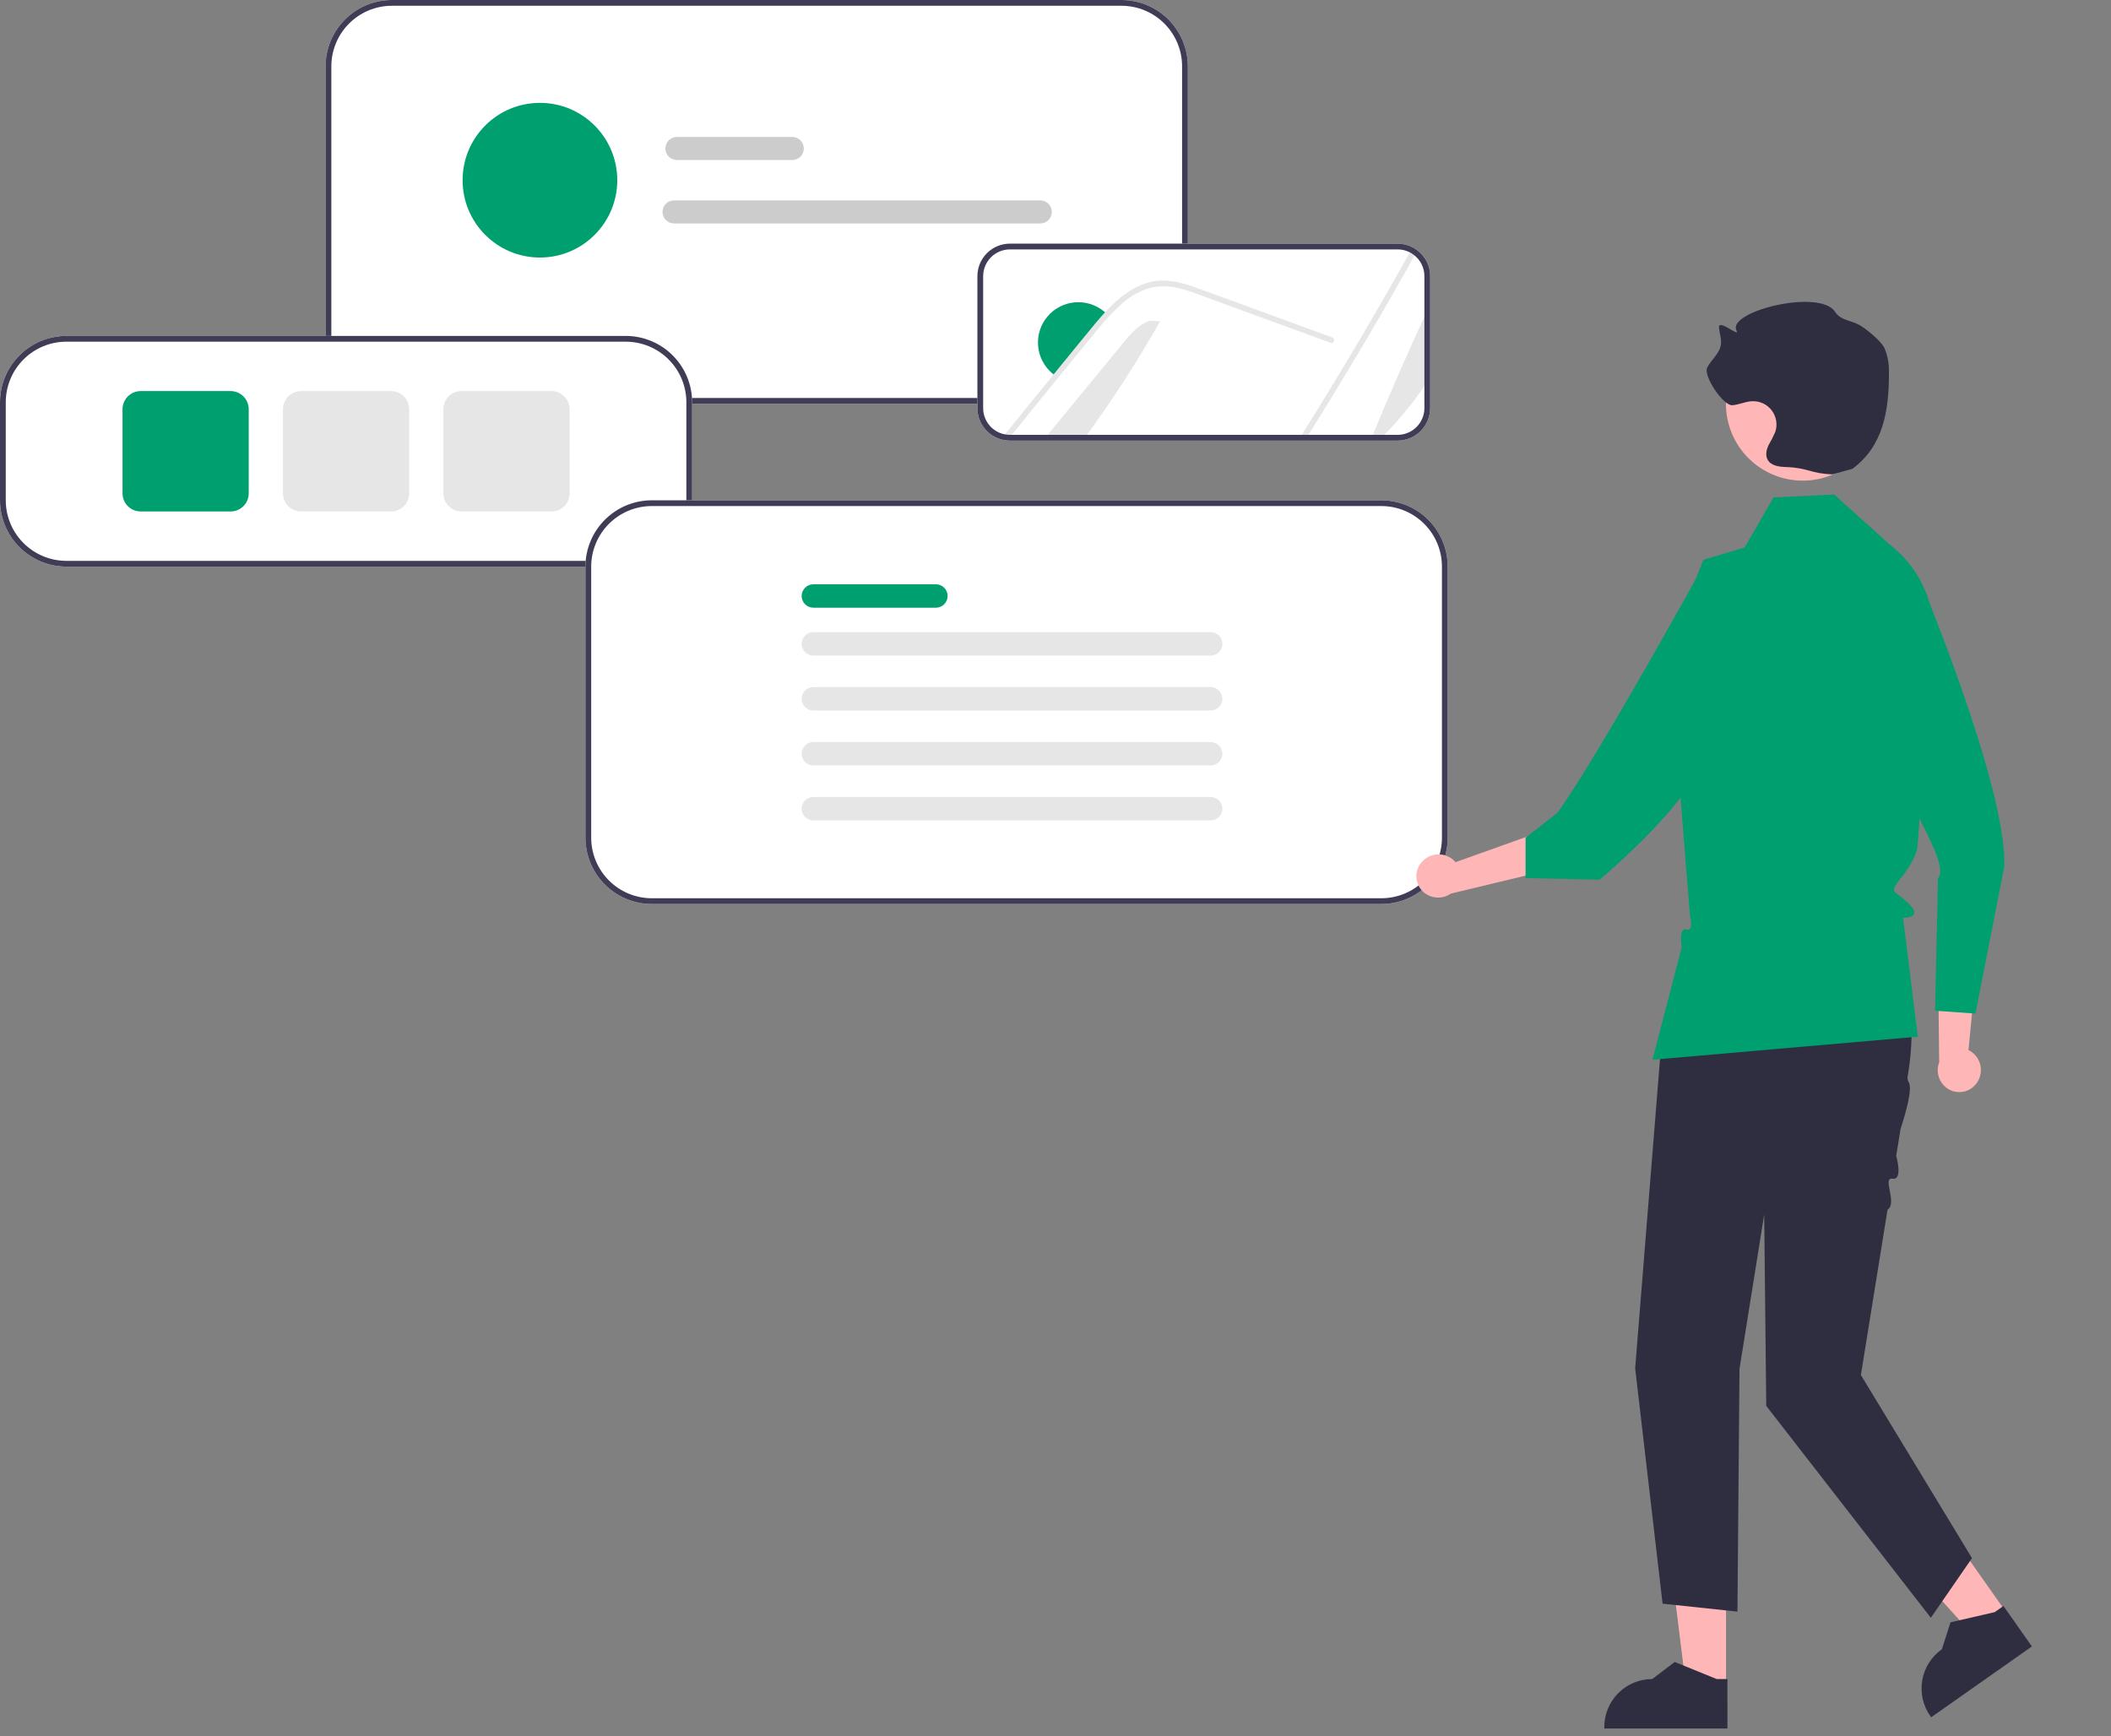 <svg width="732" height="602" viewBox="0 0 732 602" fill="none" xmlns="http://www.w3.org/2000/svg">
<rect x="0" y="0" width="732" height="602" fill="#808080" stroke="none"/>
<path d="M388.894 140H135.894C129.796 139.993 123.95 137.568 119.638 133.256C115.326 128.944 112.901 123.098 112.894 117V23C112.901 16.902 115.326 11.056 119.638 6.744C123.95 2.432 129.796 0.007 135.894 0H388.894C394.991 0.007 400.838 2.432 405.149 6.744C409.461 11.056 411.887 16.902 411.894 23V117C411.887 123.098 409.461 128.944 405.15 133.256C400.838 137.568 394.992 139.993 388.894 140Z" fill="white"/>
<path d="M388.894 140H135.894C129.796 139.993 123.95 137.568 119.638 133.256C115.326 128.944 112.901 123.098 112.894 117V23C112.901 16.902 115.326 11.056 119.638 6.744C123.95 2.432 129.796 0.007 135.894 0H388.894C394.991 0.007 400.838 2.432 405.149 6.744C409.461 11.056 411.887 16.902 411.894 23V117C411.887 123.098 409.461 128.944 405.15 133.256C400.838 137.568 394.992 139.993 388.894 140ZM135.894 2C130.326 2.006 124.988 4.221 121.051 8.158C117.114 12.095 114.9 17.432 114.894 23V117C114.9 122.568 117.115 127.905 121.051 131.842C124.988 135.779 130.326 137.994 135.894 138H388.894C394.461 137.994 399.799 135.779 403.736 131.842C407.673 127.905 409.887 122.568 409.894 117V23C409.887 17.432 407.673 12.095 403.736 8.158C399.799 4.221 394.461 2.006 388.894 2H135.894Z" fill="#3F3D56"/>
<path d="M484.627 152.793H350.057C349.208 152.783 348.363 152.676 347.538 152.474C345.076 151.882 342.886 150.477 341.321 148.486C339.757 146.495 338.91 144.035 338.917 141.503V95.763C338.922 92.771 340.113 89.903 342.23 87.788C344.346 85.674 347.215 84.485 350.207 84.483H484.627C486.439 84.478 488.225 84.915 489.83 85.756C490.469 86.088 491.073 86.482 491.634 86.933C492.973 87.982 494.055 89.322 494.798 90.852C495.54 92.382 495.923 94.062 495.917 95.763V141.503C495.914 144.496 494.723 147.366 492.607 149.482C490.49 151.599 487.621 152.79 484.627 152.793Z" fill="white"/>
<path d="M475.607 151.793C481.717 136.943 488.154 122.239 494.917 107.683V132.363C490.306 139.379 484.97 145.891 478.997 151.793H475.607Z" fill="#E6E6E6"/>
<path d="M491.007 87.713C478.917 109.403 466.267 130.763 453.057 151.793H450.757C464.187 130.433 477.057 108.716 489.367 86.643C489.948 86.944 490.498 87.302 491.007 87.713Z" fill="#E6E6E6"/>
<path d="M402.287 111.393C394.387 125.362 385.668 138.852 376.177 151.793H362.467C371.447 140.853 380.434 129.913 389.427 118.973C392.007 115.823 394.807 112.523 398.677 111.243L402.287 111.393Z" fill="#E6E6E6"/>
<path d="M384.067 109.153C382.637 110.643 381.267 112.193 379.977 113.803C377.137 117.223 374.337 120.673 371.527 124.113C369.777 126.253 368.027 128.393 366.297 130.533C365.748 130.18 365.227 129.785 364.737 129.353C361.974 126.954 360.261 123.569 359.963 119.923C359.666 116.276 360.809 112.658 363.147 109.844C365.485 107.029 368.833 105.243 372.472 104.867C376.112 104.491 379.753 105.556 382.617 107.833C383.134 108.235 383.618 108.677 384.067 109.153V109.153Z" fill="#009F70"/>
<path d="M461.397 118.873L435.117 109.263L422.067 104.493C417.817 102.943 413.577 101.173 409.187 100.053C405.37 98.962 401.316 99.014 397.527 100.203C394.149 101.453 391.058 103.371 388.437 105.843C387.277 106.913 386.154 108.016 385.067 109.153C383.637 110.643 382.267 112.193 380.977 113.803C378.137 117.223 375.337 120.673 372.527 124.113C370.777 126.253 369.027 128.393 367.297 130.533C361.517 137.603 355.771 144.689 350.057 151.793C349.289 151.784 348.524 151.687 347.777 151.503C353.737 144.103 359.724 136.719 365.737 129.353C366.427 128.493 367.137 127.623 367.837 126.763C370.767 123.173 373.701 119.586 376.637 116.003C378.907 113.233 381.157 110.443 383.617 107.833C383.837 107.593 384.057 107.363 384.287 107.123C389.277 101.963 395.507 97.403 402.967 97.283C407.357 97.213 411.597 98.603 415.677 100.073C420.067 101.663 424.447 103.283 428.837 104.893L455.297 114.573L461.917 116.993C463.087 117.413 462.587 119.313 461.397 118.873Z" fill="#E6E6E6"/>
<path d="M484.627 152.793H350.057C349.208 152.783 348.363 152.676 347.538 152.474C345.076 151.882 342.886 150.477 341.321 148.486C339.757 146.495 338.91 144.035 338.917 141.503V95.763C338.922 92.771 340.113 89.903 342.23 87.788C344.346 85.674 347.215 84.485 350.207 84.483H484.627C486.439 84.478 488.225 84.915 489.83 85.756C490.469 86.088 491.073 86.482 491.634 86.933C492.973 87.982 494.055 89.322 494.798 90.852C495.54 92.382 495.923 94.062 495.917 95.763V141.503C495.914 144.496 494.723 147.366 492.607 149.482C490.49 151.599 487.621 152.79 484.627 152.793ZM350.207 86.483C347.746 86.484 345.385 87.462 343.644 89.202C341.902 90.941 340.922 93.301 340.917 95.763V141.503C340.911 143.587 341.608 145.611 342.896 147.25C344.183 148.888 345.986 150.044 348.012 150.531C348.686 150.696 349.376 150.784 350.07 150.793H484.627C487.09 150.79 489.452 149.81 491.193 148.069C492.935 146.327 493.914 143.966 493.917 141.503V95.763C493.922 94.363 493.606 92.981 492.994 91.722C492.383 90.463 491.492 89.361 490.389 88.499C489.929 88.128 489.433 87.803 488.908 87.531C487.588 86.839 486.118 86.479 484.627 86.483H350.207Z" fill="#3F3D56"/>
<path d="M217 196.488H23C16.902 196.481 11.056 194.056 6.744 189.744C2.432 185.432 0.007 179.586 0 173.488V139.488C0.007 133.39 2.432 127.544 6.744 123.232C11.056 118.921 16.902 116.495 23 116.488H217C223.098 116.495 228.944 118.921 233.256 123.232C237.568 127.544 239.993 133.39 240 139.488V173.488C239.993 179.586 237.568 185.432 233.256 189.744C228.944 194.056 223.098 196.481 217 196.488V196.488Z" fill="white"/>
<path d="M217 196.488H23C16.902 196.481 11.056 194.056 6.744 189.744C2.432 185.432 0.007 179.586 0 173.488V139.488C0.007 133.39 2.432 127.544 6.744 123.232C11.056 118.921 16.902 116.495 23 116.488H217C223.098 116.495 228.944 118.921 233.256 123.232C237.568 127.544 239.993 133.39 240 139.488V173.488C239.993 179.586 237.568 185.432 233.256 189.744C228.944 194.056 223.098 196.481 217 196.488V196.488ZM23 118.488C17.432 118.494 12.095 120.709 8.158 124.646C4.221 128.583 2.006 133.921 2 139.488V173.488C2.006 179.056 4.221 184.394 8.158 188.33C12.095 192.267 17.432 194.482 23 194.488H217C222.568 194.482 227.905 192.267 231.842 188.33C235.779 184.394 237.994 179.056 238 173.488V139.488C237.994 133.921 235.779 128.583 231.842 124.646C227.905 120.709 222.568 118.494 217 118.488H23Z" fill="#3F3D56"/>
<path d="M79.963 177.364H48.775C47.108 177.362 45.509 176.699 44.33 175.52C43.152 174.342 42.489 172.743 42.487 171.076V141.9C42.489 140.233 43.152 138.635 44.33 137.456C45.509 136.277 47.108 135.614 48.775 135.612H79.963C81.63 135.614 83.228 136.277 84.407 137.456C85.586 138.635 86.249 140.233 86.251 141.9V171.076C86.249 172.743 85.586 174.342 84.407 175.521C83.228 176.699 81.63 177.362 79.963 177.364Z" fill="#009F70"/>
<path d="M135.594 177.364H104.406C102.739 177.362 101.14 176.699 99.962 175.52C98.783 174.342 98.12 172.743 98.118 171.076V141.9C98.12 140.233 98.783 138.635 99.962 137.456C101.14 136.277 102.739 135.614 104.406 135.612H135.594C137.261 135.614 138.86 136.277 140.038 137.456C141.217 138.635 141.88 140.233 141.882 141.9V171.076C141.88 172.743 141.217 174.342 140.038 175.521C138.86 176.699 137.261 177.362 135.594 177.364V177.364Z" fill="#E6E6E6"/>
<path d="M191.225 177.364H160.037C158.37 177.362 156.772 176.699 155.593 175.52C154.414 174.342 153.751 172.743 153.749 171.076V141.9C153.751 140.233 154.414 138.635 155.593 137.456C156.772 136.277 158.37 135.614 160.037 135.612H191.225C192.892 135.614 194.491 136.277 195.67 137.456C196.848 138.635 197.511 140.233 197.513 141.9V171.076C197.511 172.743 196.848 174.342 195.67 175.521C194.491 176.699 192.892 177.362 191.225 177.364V177.364Z" fill="#E6E6E6"/>
<path d="M274.728 55.488H234.728C233.667 55.488 232.65 55.067 231.9 54.317C231.15 53.566 230.728 52.549 230.728 51.488C230.728 50.427 231.15 49.41 231.9 48.66C232.65 47.91 233.667 47.488 234.728 47.488H274.728C275.789 47.488 276.807 47.91 277.557 48.66C278.307 49.41 278.728 50.427 278.728 51.488C278.728 52.549 278.307 53.566 277.557 54.317C276.807 55.067 275.789 55.488 274.728 55.488Z" fill="#CCCCCC"/>
<path d="M360.728 77.488H233.728C232.667 77.488 231.65 77.067 230.9 76.317C230.15 75.567 229.728 74.549 229.728 73.488C229.728 72.427 230.15 71.41 230.9 70.66C231.65 69.91 232.667 69.488 233.728 69.488H360.728C361.789 69.488 362.807 69.91 363.557 70.66C364.307 71.41 364.728 72.427 364.728 73.488C364.728 74.549 364.307 75.567 363.557 76.317C362.807 77.067 361.789 77.488 360.728 77.488Z" fill="#CCCCCC"/>
<path d="M187.224 89.307C202.036 89.307 214.043 77.3 214.043 62.488C214.043 47.676 202.036 35.669 187.224 35.669C172.413 35.669 160.406 47.676 160.406 62.488C160.406 77.3 172.413 89.307 187.224 89.307Z" fill="#009F70"/>
<path d="M479 313.488H226C219.902 313.481 214.056 311.056 209.744 306.744C205.432 302.432 203.007 296.586 203 290.488V196.488C203.007 190.39 205.432 184.544 209.744 180.232C214.056 175.921 219.902 173.495 226 173.488H479C485.098 173.495 490.944 175.921 495.256 180.232C499.568 184.544 501.993 190.39 502 196.488V290.488C501.993 296.586 499.568 302.432 495.256 306.744C490.944 311.056 485.098 313.481 479 313.488V313.488Z" fill="white"/>
<path d="M479 313.488H226C219.902 313.481 214.056 311.056 209.744 306.744C205.432 302.432 203.007 296.586 203 290.488V196.488C203.007 190.39 205.432 184.544 209.744 180.232C214.056 175.921 219.902 173.495 226 173.488H479C485.098 173.495 490.944 175.921 495.256 180.232C499.568 184.544 501.993 190.39 502 196.488V290.488C501.993 296.586 499.568 302.432 495.256 306.744C490.944 311.056 485.098 313.481 479 313.488V313.488ZM226 175.488C220.432 175.494 215.095 177.709 211.158 181.646C207.221 185.583 205.006 190.921 205 196.488V290.488C205.006 296.056 207.221 301.394 211.158 305.33C215.095 309.267 220.432 311.482 226 311.488H479C484.568 311.482 489.905 309.267 493.842 305.33C497.779 301.394 499.994 296.056 500 290.488V196.488C499.994 190.921 497.779 185.583 493.842 181.646C489.905 177.709 484.568 175.494 479 175.488H226Z" fill="#3F3D56"/>
<path d="M324.539 210.732H282.042C281.508 210.733 280.98 210.628 280.487 210.425C279.994 210.221 279.546 209.922 279.168 209.545C278.791 209.168 278.491 208.721 278.287 208.228C278.083 207.735 277.977 207.207 277.977 206.673C277.977 206.14 278.083 205.612 278.287 205.119C278.491 204.626 278.791 204.179 279.168 203.802C279.546 203.425 279.994 203.126 280.487 202.922C280.98 202.719 281.508 202.614 282.042 202.615H324.539C325.614 202.617 326.644 203.045 327.404 203.806C328.164 204.567 328.59 205.598 328.59 206.673C328.59 207.749 328.164 208.78 327.404 209.541C326.644 210.302 325.614 210.73 324.539 210.732V210.732Z" fill="#009F70"/>
<path d="M419.802 227.33H282.042C280.966 227.33 279.933 226.903 279.172 226.141C278.411 225.38 277.984 224.348 277.984 223.272C277.984 222.196 278.411 221.163 279.172 220.402C279.933 219.641 280.966 219.214 282.042 219.214H419.802C420.878 219.214 421.911 219.641 422.672 220.402C423.433 221.163 423.86 222.196 423.86 223.272C423.86 224.348 423.433 225.38 422.672 226.141C421.911 226.903 420.878 227.33 419.802 227.33V227.33Z" fill="#E6E6E6"/>
<path d="M419.802 246.383H282.042C281.509 246.383 280.981 246.278 280.489 246.074C279.997 245.87 279.549 245.571 279.172 245.194C278.796 244.817 278.497 244.37 278.293 243.878C278.089 243.385 277.984 242.857 277.984 242.325C277.984 241.792 278.089 241.264 278.293 240.772C278.497 240.279 278.796 239.832 279.172 239.455C279.549 239.078 279.997 238.779 280.489 238.575C280.981 238.371 281.509 238.266 282.042 238.266H419.802C420.878 238.266 421.911 238.694 422.672 239.455C423.433 240.216 423.86 241.248 423.86 242.325C423.86 243.401 423.433 244.433 422.672 245.194C421.911 245.955 420.878 246.383 419.802 246.383Z" fill="#E6E6E6"/>
<path d="M419.802 265.435H282.042C281.508 265.436 280.98 265.332 280.487 265.128C279.994 264.925 279.546 264.626 279.168 264.249C278.791 263.872 278.491 263.425 278.287 262.932C278.083 262.439 277.977 261.911 277.977 261.377C277.977 260.844 278.083 260.316 278.287 259.823C278.491 259.33 278.791 258.882 279.168 258.505C279.546 258.128 279.994 257.83 280.487 257.626C280.98 257.423 281.508 257.318 282.042 257.319H419.802C420.877 257.321 421.908 257.749 422.667 258.51C423.427 259.271 423.854 260.302 423.854 261.377C423.854 262.452 423.427 263.484 422.667 264.245C421.908 265.005 420.877 265.434 419.802 265.435V265.435Z" fill="#E6E6E6"/>
<path d="M419.802 284.488H282.042C280.966 284.488 279.933 284.061 279.172 283.3C278.411 282.538 277.984 281.506 277.984 280.43C277.984 279.354 278.411 278.321 279.172 277.56C279.933 276.799 280.966 276.372 282.042 276.372H419.802C420.878 276.372 421.911 276.799 422.672 277.56C423.433 278.321 423.86 279.354 423.86 280.43C423.86 281.506 423.433 282.538 422.672 283.3C421.911 284.061 420.878 284.488 419.802 284.488V284.488Z" fill="#E6E6E6"/>
<path d="M598.507 584.918L584.621 584.917L578.014 531.353L598.51 531.354L598.507 584.918Z" fill="#FFB6B6"/>
<path d="M598.996 599.404L556.293 599.402V598.862C556.293 594.454 558.044 590.227 561.161 587.11C564.278 583.993 568.506 582.242 572.914 582.241H572.915L580.715 576.324L595.269 582.242L598.997 582.242L598.996 599.404Z" fill="#2F2E41"/>
<path d="M695.84 559.374L684.481 567.36L648.267 527.345L665.033 515.556L695.84 559.374Z" fill="#FFB6B6"/>
<path d="M704.573 570.942L669.641 595.504L669.33 595.062C666.795 591.456 665.796 586.991 666.553 582.648C667.309 578.306 669.76 574.441 673.366 571.906L673.367 571.905L676.344 562.577L691.653 559.048L694.703 556.904L704.573 570.942Z" fill="#2F2E41"/>
<path d="M653.835 318.441L654.989 320.906C662.573 337.109 664.512 355.222 661.565 372.868C661.346 373.557 661.388 374.302 661.683 374.962C663.51 377.106 660.643 386.421 658.999 391.622L657.517 400.819C657.517 400.819 659.974 409.361 656.242 408.734C652.51 408.106 658.067 417.217 654.508 419.5L645.274 476.821L683.799 540.316L669.53 561.005L612.456 487.523L611.743 421.174L603.182 474.681L602.468 558.865L576.51 556.106L567 474.488L576.072 361.615L590.34 312.675L653.835 318.441Z" fill="#2F2E41"/>
<path d="M493.074 298.845C494.42 297.342 496.299 296.424 498.311 296.286C500.324 296.148 502.311 296.8 503.85 298.105C504.158 298.375 504.444 298.67 504.704 298.987L530.143 289.889L539.302 301.172L503.106 309.869C501.707 310.845 500.024 311.33 498.321 311.249C496.617 311.168 494.988 310.526 493.688 309.422C492.954 308.786 492.353 308.013 491.918 307.145C491.483 306.277 491.224 305.332 491.154 304.364C491.085 303.396 491.206 302.424 491.513 301.503C491.819 300.582 492.303 299.73 492.939 298.997C492.983 298.945 493.028 298.895 493.074 298.845Z" fill="#FFB6B6"/>
<path d="M636 171.488L615 172.488L604.958 189.837L590.689 194.117L578.561 224.081L586 317.488C586 317.488 587.491 323.138 584.746 322.313C582 321.488 583.119 328.569 583.119 328.569L573 367.488L665 359.488L659.892 318.253C659.892 318.253 666.994 318.482 662 313.488C657.006 308.494 654.577 310.085 659.375 304.181C664.172 298.277 664.885 293.997 664.885 293.997L667.026 264.746L670.554 223.581C671.114 217.049 670.042 210.48 667.433 204.465C664.825 198.451 660.762 193.178 655.611 189.123V189.123L636 171.488Z" fill="#009F70"/>
<path d="M685.563 375.391C686.691 373.718 687.122 371.671 686.763 369.686C686.405 367.701 685.287 365.934 683.645 364.761C683.308 364.527 682.952 364.323 682.581 364.148L685.181 337.256L672 331.136L672.42 368.359C671.816 369.954 671.757 371.705 672.252 373.337C672.748 374.969 673.769 376.391 675.157 377.382C675.953 377.938 676.85 378.332 677.798 378.541C678.746 378.75 679.725 378.771 680.681 378.602C681.637 378.432 682.55 378.076 683.368 377.554C684.186 377.032 684.893 376.354 685.449 375.559C685.488 375.503 685.526 375.447 685.563 375.391Z" fill="#FFB6B6"/>
<path d="M665.673 200.787C665.673 200.787 695.914 272.825 695 300.488L685 351.488L671 350.488L672 304.488C677.108 299.266 655.729 269.769 648.682 249.01L665.673 200.787Z" fill="#009F70"/>
<path d="M592.116 193.404C592.116 193.404 554.574 261.763 540.036 281.868L529 290.488V304.488L554.661 305.055C554.661 305.055 592.83 273.307 591.403 257.612C589.976 241.917 592.116 193.404 592.116 193.404Z" fill="#009F70"/>
<path d="M625.11 166.671C639.819 166.671 651.742 154.748 651.742 140.039C651.742 125.331 639.819 113.408 625.11 113.408C610.402 113.408 598.479 125.331 598.479 140.039C598.479 154.748 610.402 166.671 625.11 166.671Z" fill="#FFB6B6"/>
<path d="M635.401 164.488C627.758 164.237 627.064 162.219 619.422 161.968C616.989 161.888 614.117 161.555 612.941 159.423C612.103 157.905 612.488 155.993 613.226 154.424C614.098 152.926 614.884 151.38 615.58 149.792C615.999 148.548 616.109 147.22 615.9 145.923C615.691 144.626 615.17 143.4 614.381 142.35C613.592 141.3 612.559 140.458 611.371 139.896C610.184 139.335 608.878 139.071 607.565 139.128C605.24 139.229 603.055 140.322 600.736 140.522C597.556 140.796 590.522 130.294 591.987 127.458C593.412 124.696 596.281 122.613 596.732 119.538C597.026 117.527 596.196 115.529 596.083 113.5C595.915 110.491 603.542 117.275 602.145 114.605C598.719 108.054 631.008 99.933 636.324 108.139C638.311 111.205 641.852 110.996 645.008 112.838C647.076 114.045 652.299 118.209 653.487 120.805C654.578 123.453 655.093 126.303 654.999 129.166C655.047 142.48 653.019 154.727 642.279 162.597" fill="#2F2E41"/>
</svg>
